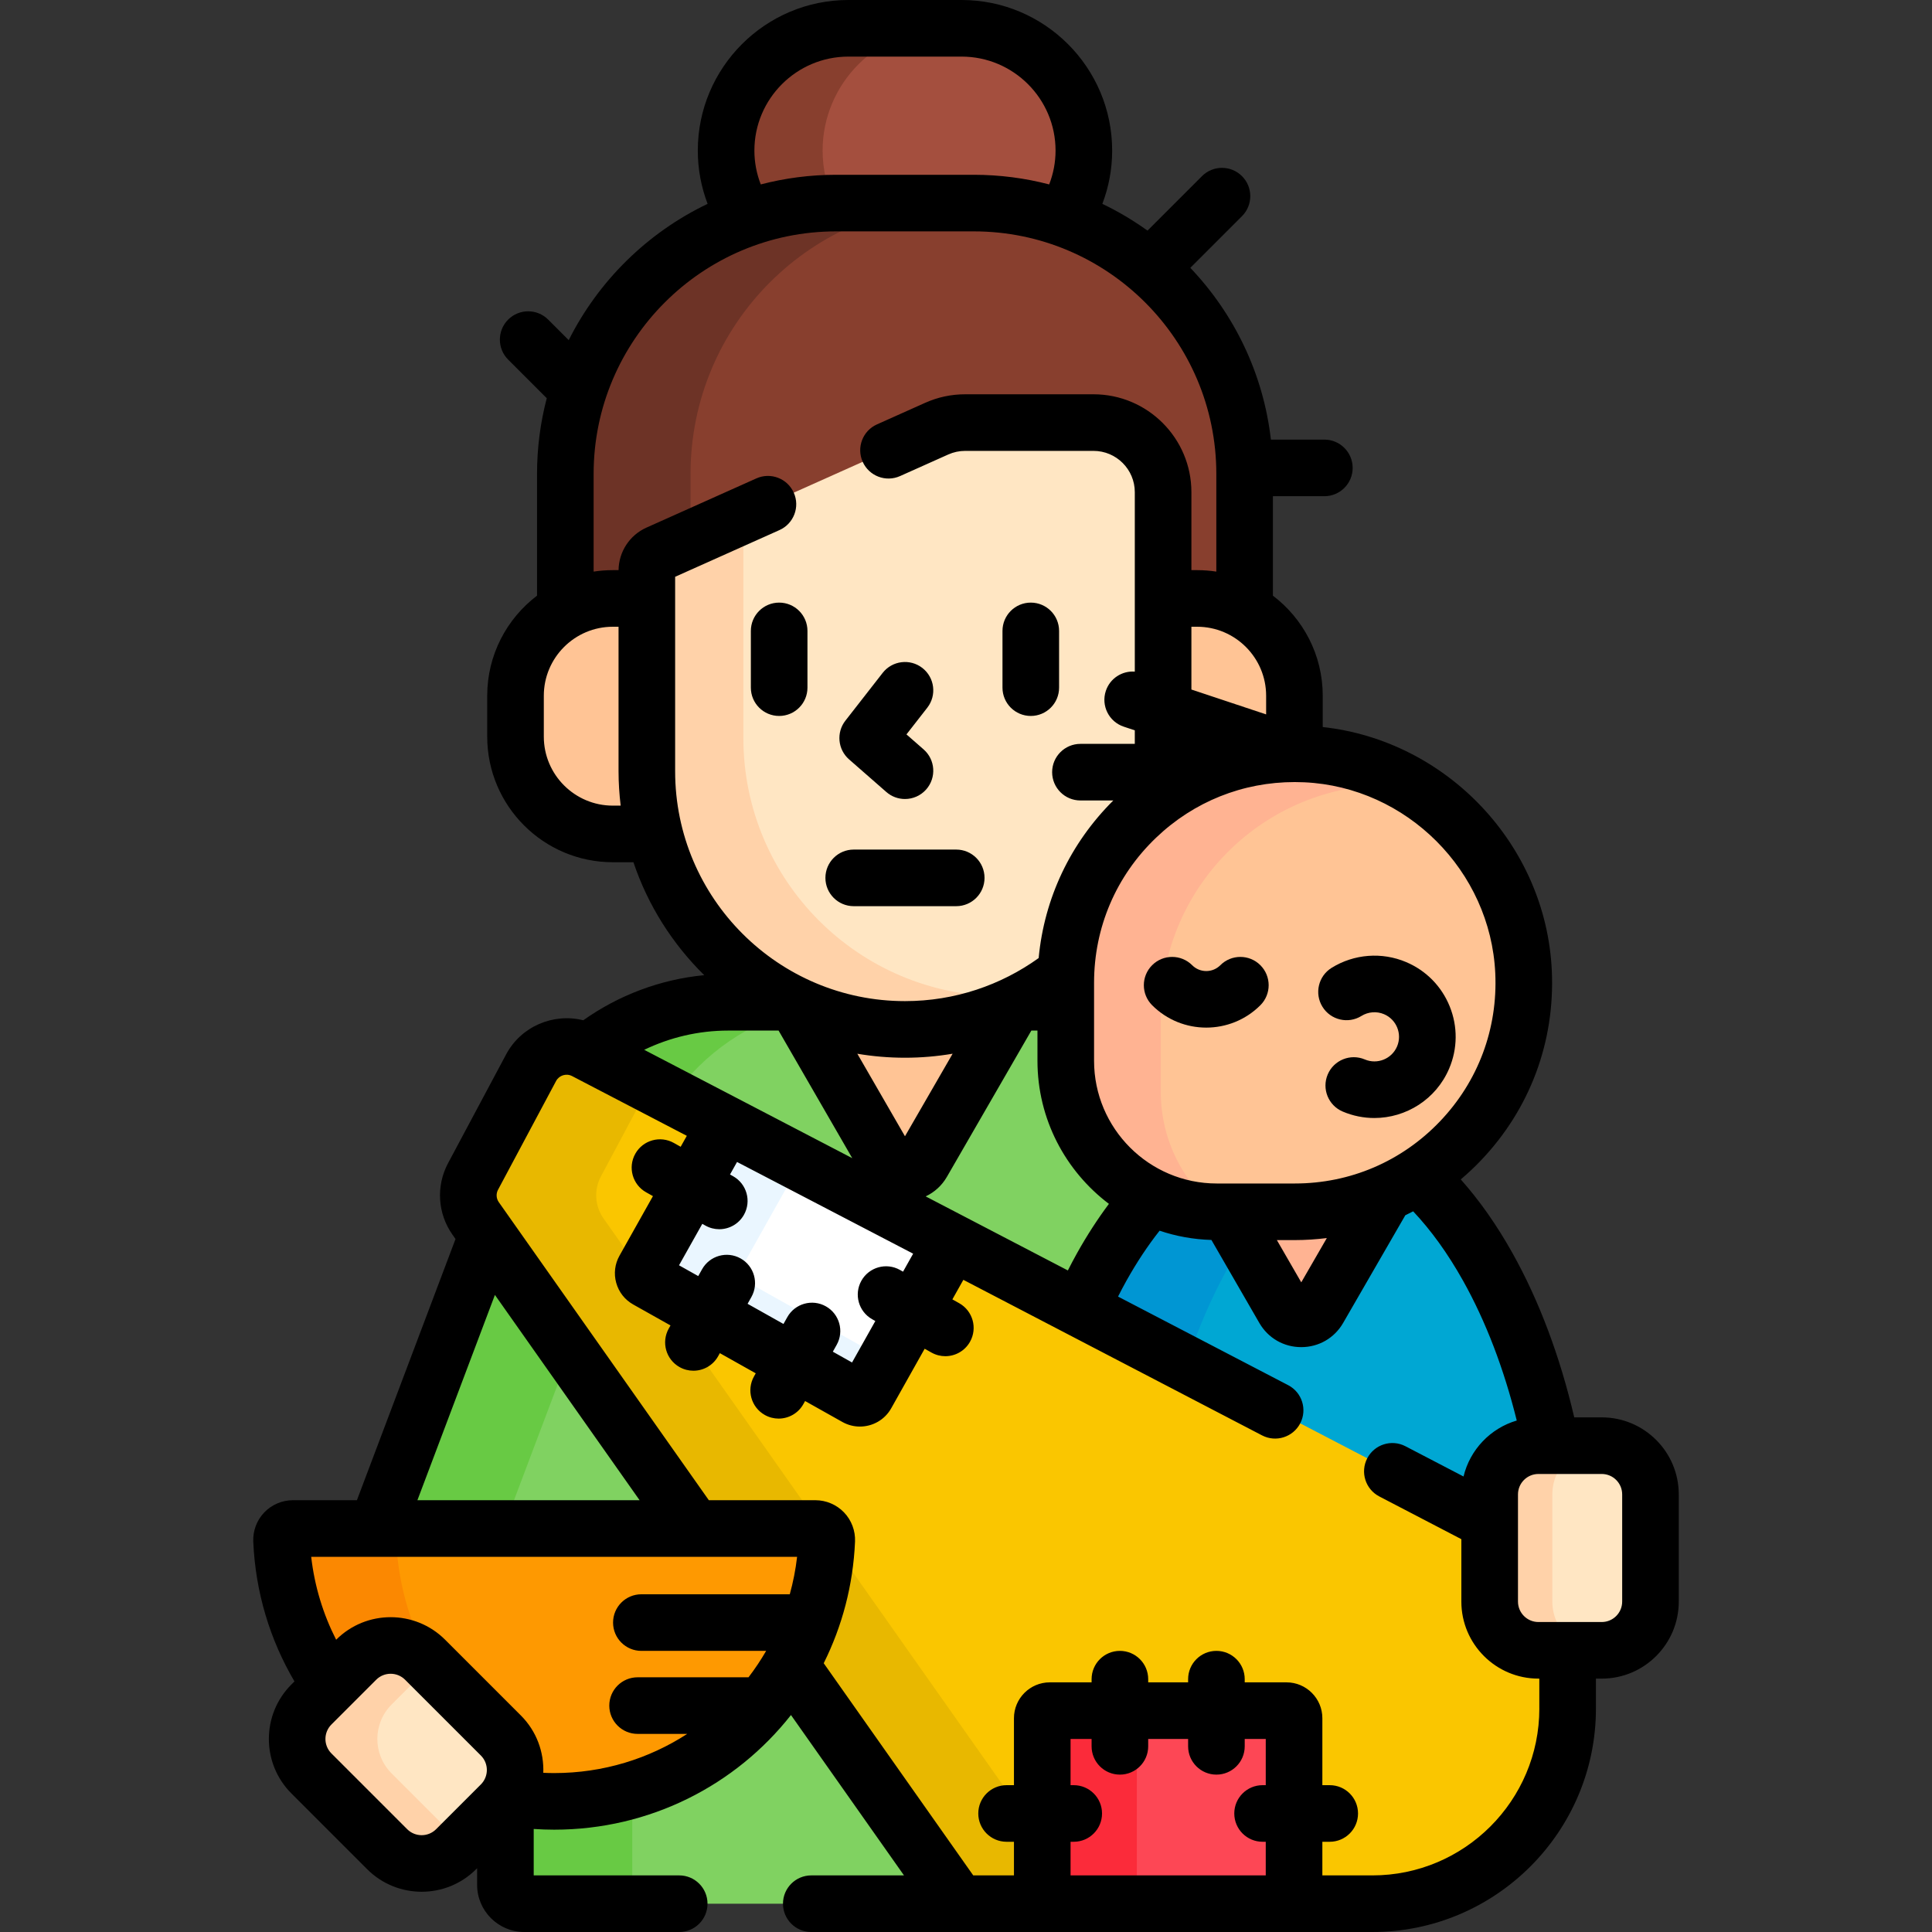 <svg id="Capa_1" enable-background="new 0 0 512 512" height="512" viewBox="0 0 512 512" width="512" xmlns="http://www.w3.org/2000/svg"><rect x="0" y="0" width="512" height="512" fill="#333333" stroke="none"/><g><g><g><path d="m305.097 317.187s.001 0 0 0c-13.406-6.464-22.658-20.184-22.658-36.064v-15.51h-12.079c-9.191 4.6-19.556 7.197-30.534 7.197-10.978 0-21.344-2.601-30.539-7.197h-16.313c-14.127 0-27.084 4.972-37.242 13.251l130.702 68.065c5.206-11.731 11.512-21.83 18.663-29.742z" fill="#80d261"/></g><g fill="#80d261"><path d="m146.854 477.383c-4.41 0-8.721-.414-12.913-1.17v23.287c0 2.761 2.239 5 5 5h115.09l-44.563-63.233c-12.509 21.592-35.865 36.116-62.614 36.116z"/><path d="m129.138 327.281-29.37 77.79h84.192z"/></g></g><g fill="#68ca44"><g><path d="m209.288 265.612h-16.313c-14.127 0-27.085 4.972-37.242 13.251l22.622 11.781c8.135-11.526 20.289-20.006 34.426-23.399-1.183-.511-2.345-1.059-3.493-1.633z"/><path d="m129.138 327.281-29.37 77.79h33.613l17.644-46.733z"/></g><path d="m167.554 499.5v-25.13c-6.559 1.956-13.505 3.013-20.7 3.013-4.41 0-8.721-.414-12.913-1.17v23.287c0 2.761 2.239 5 5 5h33.613c-2.761 0-5-2.239-5-5z"/></g><path d="m239.827 272.809c-10.227 0-19.921-2.26-28.634-6.283l24.021 41.606c2.05 3.551 7.175 3.551 9.225 0l24.021-41.606c-8.712 4.023-18.406 6.283-28.633 6.283z" fill="#ffc495"/><g><path d="m221.589 53.817h36.476c8.31 0 16.283 1.429 23.706 4.026 3.445-5.146 5.461-11.318 5.461-17.94 0-17.822-14.582-32.404-32.404-32.404h-30.003c-17.822 0-32.404 14.582-32.404 32.404 0 6.622 2.016 12.795 5.461 17.94 7.424-2.597 15.397-4.026 23.707-4.026z" fill="#a44f3e"/><path d="m221.166 53.828c-2.027-4.224-3.166-8.948-3.166-13.924 0-17.822 14.582-32.404 32.404-32.404h-25.578c-17.822 0-32.404 14.582-32.404 32.404 0 6.622 2.016 12.795 5.461 17.94 7.297-2.553 15.126-3.969 23.283-4.016z" fill="#883f2e"/><path d="m162.403 159.593h10.017v-8.359c0-1.574.928-3.007 2.365-3.651l73.857-33.07c2.256-1.01 4.654-1.522 7.125-1.522h34.03c9.614 0 17.437 7.822 17.437 17.437v29.166h10.017c4.592 0 8.894 1.26 12.586 3.445v-37.449c0-39.639-32.133-71.772-71.772-71.772h-36.476c-39.639 0-71.772 32.133-71.772 71.772v37.449c3.692-2.186 7.994-3.446 12.586-3.446z" fill="#883f2e"/><path d="m162.403 158.593h9.017v-7.359c0-1.971 1.158-3.758 2.957-4.563l8.623-3.861v-17.22c0-39.639 32.133-71.772 71.772-71.772h-33.183c-39.639 0-71.772 32.133-71.772 71.772v36.285c3.723-2.087 8.014-3.282 12.586-3.282z" fill="#6d3326"/><g fill="#ffc495"><path d="m171.419 204.401v-45.808h-9.017c-14.242 0-25.787 11.545-25.787 25.787v10.832c0 14.242 11.545 25.787 25.787 25.787h11.055c-1.324-5.314-2.038-10.872-2.038-16.598z"/><path d="m342.63 199.761c.263-1.477.408-2.996.408-4.548v-10.833c0-14.242-11.545-25.787-25.787-25.787h-9.017v45.808c0 2.234-.112 4.441-.323 6.619 9.806-6.999 21.779-11.154 34.719-11.259z"/></g><path d="m307.91 211.022c.209-2.179.325-4.386.325-6.62v-73.974c0-10.182-8.254-18.436-18.436-18.436h-34.031c-2.597 0-5.164.549-7.534 1.61l-73.857 33.07c-1.799.806-2.957 2.593-2.957 4.563v53.167c0 37.78 30.627 68.407 68.407 68.407 16.148 0 30.979-5.609 42.68-14.966.816-19.311 10.647-36.287 25.403-46.821z" fill="#ffe6c3"/><g><path d="m265.408 264c-37.781 0-68.408-30.627-68.408-68.407v-59.051l-22.624 10.13c-1.799.806-2.957 2.593-2.957 4.563v53.167c0 37.78 30.627 68.407 68.407 68.407 12.643 0 24.477-3.444 34.638-9.424-2.964.392-5.984.615-9.056.615z" fill="#ffd2a9"/></g></g><path d="m395.781 404.999v-8.967c0-6.569 5.344-11.913 11.913-11.913h3.648c-6.228-31.568-19.123-57.521-35.677-72.44-9.404 5.985-20.563 9.458-32.536 9.458h-20.675c-6.219 0-12.107-1.419-17.358-3.951-7.338 8.12-13.796 18.528-19.077 30.653z" fill="#00a7d3"/><path d="m314.062 362.443c5.311-16.385 12.577-30.496 21.233-41.305h-12.841c-6.219 0-12.107-1.419-17.358-3.951-7.338 8.12-13.796 18.529-19.077 30.653z" fill="#0096d3"/><path d="m343.13 321.137h-17.735l14.841 25.706c2.05 3.551 7.175 3.551 9.225 0l17.699-30.655c-7.369 3.182-15.493 4.949-24.03 4.949z" fill="#ffb392"/><g><path d="m343.13 321.137c34.469 0 62.226-28.735 60.624-63.557-1.43-31.092-26.666-56.328-57.758-57.758-34.822-1.602-63.557 26.156-63.557 60.624v20.675c0 22.1 17.915 40.015 40.015 40.015h20.676z" fill="#ffc495"/></g><g><path d="m307.619 289.366v-20.676c0-34.469 28.735-62.226 63.557-60.624.951.044 1.897.111 2.836.199-8.294-4.942-17.837-7.975-28.016-8.443-34.822-1.602-63.557 26.156-63.557 60.625v20.675c0 22.1 17.915 40.015 40.015 40.015h.864c-9.541-7.313-15.699-18.82-15.699-31.771z" fill="#ffb392"/></g><path d="m407.694 437.353c-7.132 0-12.913-5.781-12.913-12.913v-21.09l-239.714-124.834c-5.18-2.698-11.567-.721-14.318 4.432l-15.38 28.813c-1.895 3.55-1.628 7.864.69 11.153l57.9 82.158h32.135c1.708 0 3.077 1.426 3.005 3.132-.512 12.012-3.955 23.266-9.632 33.064l44.563 63.233h109.68c28.571 0 51.732-23.161 51.732-51.732v-15.415h-7.748z" fill="#fac600"/><path d="m159.945 322.913c-2.318-3.289-2.585-7.603-.69-11.153l12.975-24.307-17.163-8.938c-5.18-2.698-11.567-.721-14.318 4.432l-15.38 28.813c-1.895 3.55-1.628 7.864.69 11.153l57.9 82.158h32.135c1.708 0 3.077 1.426 3.005 3.132-.512 12.012-3.955 23.266-9.632 33.064l44.563 63.233h33.885z" fill="#e8b800"/><g><g><path d="m342.939 504.5h-66.729v-49.159c0-1.105.895-2 2-2h62.729c1.105 0 2 .895 2 2z" fill="#fd4755"/></g><g><path d="m303.271 453.341h-25.061c-1.105 0-2 .896-2 2v49.159h25.062v-49.159c-.001-1.104.895-2 1.999-2z" fill="#fb2b3a"/></g></g><g><g><path d="m192.344 297.928-21.629 38.51c-.541.963-.199 2.182.764 2.723l55.446 31.141c.963.541 2.182.199 2.723-.764l22.676-40.374z" fill="#fff"/></g><g><path d="m197.021 339.162c-.963-.541-1.305-1.76-.764-2.723l15.849-28.219-19.762-10.291-21.629 38.51c-.541.963-.199 2.182.764 2.723l55.446 31.141c.963.541 2.182.199 2.723-.764l5.146-9.162z" fill="#eaf6ff"/></g></g><g><path d="m424.481 437.353h-16.787c-7.132 0-12.913-5.781-12.913-12.913v-28.408c0-7.132 5.781-12.913 12.913-12.913h16.787c7.132 0 12.913 5.781 12.913 12.913v28.408c0 7.132-5.781 12.913-12.913 12.913z" fill="#ffe6c3"/></g><g><path d="m411.387 424.44v-28.408c0-7.132 5.781-12.913 12.913-12.913h-16.606c-7.132 0-12.913 5.781-12.913 12.913v28.408c0 7.132 5.781 12.913 12.913 12.913h16.606c-7.131 0-12.913-5.781-12.913-12.913z" fill="#ffd2a9"/></g><path d="m216.095 405.071h-138.481c-1.708 0-3.077 1.426-3.005 3.132.607 14.252 5.348 27.43 13.042 38.382l6.742-6.742c5.043-5.043 13.219-5.043 18.262 0l20.088 20.088c4.446 4.446 4.966 11.324 1.573 16.346 4.075.713 8.26 1.105 12.539 1.105 38.887 0 70.605-30.696 72.245-69.18.073-1.705-1.297-3.131-3.005-3.131z" fill="#fe9901"/><g><path d="m94.393 439.844c5.043-5.043 13.219-5.043 18.262 0l2.821 2.821c-6.175-10.119-9.936-21.871-10.473-34.462-.073-1.706 1.297-3.132 3.005-3.132h-30.394c-1.708 0-3.077 1.426-3.005 3.132.607 14.252 5.348 27.43 13.042 38.382z" fill="#fb8801"/></g><g><path d="m132.742 478.193-11.87 11.87c-5.043 5.043-13.219 5.043-18.262 0l-20.088-20.088c-5.043-5.043-5.043-13.219 0-18.262l11.87-11.87c5.043-5.043 13.219-5.043 18.262 0l20.088 20.088c5.043 5.043 5.043 13.219 0 18.262z" fill="#ffe6c3"/></g><g><path d="m103.782 469.975c-5.043-5.043-5.043-13.219 0-18.262l10.371-10.371-1.499-1.499c-5.043-5.043-13.219-5.043-18.262 0l-11.87 11.87c-5.043 5.043-5.043 13.219 0 18.262l20.088 20.088c5.043 5.043 13.219 5.043 18.262 0l1.499-1.499z" fill="#ffd2a9"/></g><g><path d="m206.485 189.734c4.142 0 7.5-3.358 7.5-7.5v-15.037c0-4.142-3.358-7.5-7.5-7.5s-7.5 3.358-7.5 7.5v15.037c0 4.142 3.358 7.5 7.5 7.5z"/><path d="m273.169 189.734c4.143 0 7.5-3.358 7.5-7.5v-15.037c0-4.142-3.357-7.5-7.5-7.5s-7.5 3.358-7.5 7.5v15.037c0 4.142 3.357 7.5 7.5 7.5z"/><path d="m225.009 201.244 9.879 8.645c1.423 1.245 3.183 1.856 4.936 1.856 2.087 0 4.165-.867 5.647-2.561 2.728-3.117 2.412-7.855-.705-10.583l-4.544-3.977 5.519-7.076c2.548-3.266 1.965-7.979-1.301-10.527-3.267-2.546-7.979-1.964-10.526 1.301l-9.879 12.666c-2.447 3.136-2.019 7.637.974 10.256z"/><path d="m226.243 240.146h27.168c4.143 0 7.5-3.358 7.5-7.5s-3.357-7.5-7.5-7.5h-27.168c-4.142 0-7.5 3.358-7.5 7.5s3.358 7.5 7.5 7.5z"/><path d="m424.481 375.619h-7.29c-3.747-16.058-9.26-30.844-16.386-43.569-4.17-7.447-8.761-13.961-13.687-19.494 1.848-1.568 3.63-3.238 5.331-5.018 12.988-13.599 19.664-31.463 18.798-50.302-1.537-33.384-27.847-60.966-60.709-64.564v-8.292c0-10.815-5.187-20.438-13.201-26.522v-26.358h13.631c4.143 0 7.5-3.358 7.5-7.5s-3.357-7.5-7.5-7.5h-14.168c-2.013-17.546-9.776-33.358-21.354-45.519l13.694-13.694c2.929-2.929 2.929-7.678 0-10.606-2.93-2.929-7.678-2.929-10.607 0l-14.433 14.434c-3.761-2.693-7.756-5.078-11.966-7.09 1.67-4.394 2.6-9.149 2.6-14.121-.002-22.004-17.902-39.904-39.905-39.904h-30.003c-22.003 0-39.903 17.901-39.903 39.904 0 4.972.929 9.727 2.599 14.12-15.915 7.607-28.899 20.374-36.806 36.117l-5.444-5.444c-2.929-2.929-7.678-2.929-10.606 0-2.929 2.929-2.929 7.678 0 10.606l10.229 10.229c-1.677 6.409-2.577 13.13-2.577 20.058v32.269c-8.014 6.084-13.201 15.707-13.201 26.522v10.833c0 18.354 14.933 33.287 33.287 33.287h5.461c3.84 11.435 10.347 21.645 18.757 29.929-11.734 1.132-22.737 5.359-32.047 11.952-7.889-1.971-16.455 1.569-20.44 9.034l-15.38 28.813c-3.248 6.085-2.797 13.367 1.176 19.005l.788 1.118-26.133 69.22h-16.97c-2.849 0-5.614 1.181-7.587 3.239-1.971 2.057-3.032 4.869-2.911 7.713.577 13.547 4.494 26.154 10.918 37.073l-.815.815c-7.958 7.959-7.958 20.909 0 28.868l20.088 20.087c3.979 3.979 9.207 5.969 14.434 5.969s10.455-1.99 14.434-5.969l.266-.266v4.4c0 6.893 5.607 12.5 12.5 12.5h41.057c4.142 0 7.5-3.358 7.5-7.5s-3.358-7.5-7.5-7.5h-38.559v-12.306c1.789.121 3.593.189 5.413.189 25.459 0 48.147-11.819 62.765-30.382l29.951 42.5h-24.57c-4.142 0-7.5 3.358-7.5 7.5s3.358 7.5 7.5 7.5h148.71c32.661 0 59.232-26.572 59.232-59.232v-7.915h1.539c11.255 0 20.412-9.157 20.412-20.413v-28.409c.001-11.257-9.157-20.414-20.412-20.414zm-81.37-168.363c.843 0 1.691.02 2.54.059 27.132 1.248 49.363 23.479 50.611 50.611.677 14.705-4.53 28.645-14.661 39.252-10.137 10.614-23.8 16.46-38.472 16.46h-20.675c-17.929 0-32.516-14.586-32.516-32.515v-20.675c0-14.672 5.846-28.335 16.46-38.472 9.997-9.547 22.949-14.72 36.713-14.72zm8.513 120.843-6.775 11.734-6.464-11.196h4.745c2.867 0 5.698-.195 8.494-.538zm-120.479 21.52.827.465-6.171 10.987-5.093-2.86 1.017-1.81c2.028-3.612.745-8.184-2.866-10.212-3.612-2.03-8.184-.746-10.212 2.866l-1.017 1.81-9.512-5.343 1.016-1.81c2.028-3.612.745-8.184-2.866-10.212-3.613-2.03-8.184-.745-10.212 2.866l-1.017 1.81-5.093-2.86 6.17-10.986.827.465c1.162.653 2.422.962 3.666.962 2.623 0 5.17-1.379 6.546-3.829 2.028-3.612.745-8.184-2.866-10.212l-.828-.465 1.862-3.315 46.669 24.304-2.676 4.765-.827-.464c-3.612-2.029-8.184-.745-10.212 2.866-2.026 3.612-.743 8.184 2.868 10.212zm6.799-45.237.003-.006-.003.006c0-.001 0-.001 0 0zm1.883-3.261-12.626-21.869c4.108.691 8.325 1.057 12.626 1.057 4.304 0 8.521-.37 12.63-1.063zm11.108 10.76 22.383-38.769h1.621v8.01c0 15.477 7.446 29.236 18.936 37.913-2.961 3.958-5.777 8.294-8.421 13.016-.846 1.51-1.661 3.06-2.458 4.63l-37.684-19.625c2.311-1.089 4.28-2.849 5.623-5.175zm84.603-127.501v4.944l-19.804-6.592v-16.639h1.517c10.084 0 18.287 8.204 18.287 18.287zm-110.713-169.38h30.003c13.732 0 24.904 11.172 24.904 24.904 0 3.163-.608 6.182-1.689 8.968-6.385-1.664-13.08-2.554-19.979-2.554h-36.476c-6.899 0-13.593.89-19.978 2.554-1.081-2.786-1.689-5.805-1.689-8.968.001-13.733 11.172-24.904 24.904-24.904zm-62.422 198.5c-10.083 0-18.287-8.204-18.287-18.287v-10.833c0-10.083 8.204-18.287 18.287-18.287h1.517v38.308c0 3.081.206 6.113.565 9.099zm16.516-9.099v-51.547l27.656-12.383c3.78-1.693 5.473-6.13 3.78-9.91-1.693-3.781-6.13-5.472-9.91-3.78l-29.135 13.045c-4.447 1.991-7.33 6.404-7.385 11.267h-1.522c-1.729 0-3.427.133-5.086.388v-25.892c0-35.439 28.833-64.272 64.272-64.272h36.476c35.44 0 64.272 28.833 64.272 64.272v25.892c-1.659-.255-3.357-.388-5.086-.388h-1.517v-20.666c0-14.301-11.635-25.937-25.937-25.937h-34.03c-3.677 0-7.243.762-10.599 2.265l-12.767 5.716c-3.78 1.693-5.473 6.129-3.78 9.91 1.692 3.78 6.128 5.473 9.91 3.78l12.767-5.716c1.415-.634 2.919-.955 4.469-.955h34.03c6.03 0 10.937 4.906 10.937 10.937v47.558c-3.348-.253-6.566 1.774-7.675 5.104-1.309 3.93.817 8.177 4.747 9.485l2.928.975v3.583h-14.407c-4.143 0-7.5 3.358-7.5 7.5s3.357 7.5 7.5 7.5h8.71c-11.402 11.338-18.292 25.929-19.782 41.76-9.988 7.176-22.218 11.415-35.428 11.415-33.584.002-60.908-27.321-60.908-60.906zm14.056 68.711h13.36l19.522 33.813-55.138-28.714c6.801-3.275 14.37-5.099 22.256-5.099zm-61.818 70.053 38.342 54.405h-58.882zm-3.718 129.725-11.87 11.87c-2.11 2.11-5.545 2.11-7.655 0l-20.087-20.087c-2.111-2.11-2.111-5.545 0-7.655l11.87-11.87c1.055-1.056 2.441-1.583 3.828-1.583s2.772.528 3.828 1.583l20.087 20.088c2.109 2.109 2.109 5.543-.001 7.654zm81.861-50.39h-39.332c-4.142 0-7.5 3.358-7.5 7.5s3.358 7.5 7.5 7.5h33.068c-1.407 2.441-2.97 4.776-4.672 7h-29.396c-4.142 0-7.5 3.358-7.5 7.5s3.358 7.5 7.5 7.5h13.155c-10.154 6.571-22.261 10.383-35.269 10.383-.964 0-1.922-.027-2.876-.07.2-5.475-1.763-11.015-5.933-15.185l-20.087-20.088c-7.958-7.958-20.909-7.959-28.868 0l-.007.007c-3.422-6.715-5.716-14.119-6.613-21.977h128.77c-.389 3.403-1.052 6.715-1.94 9.93zm126.138 50.589h-.841c-4.143 0-7.5 3.358-7.5 7.5s3.357 7.5 7.5 7.5h.841v8.911h-51.728v-8.911h.841c4.143 0 7.5-3.358 7.5-7.5s-3.357-7.5-7.5-7.5h-.841v-12.248h5.574v1.953c0 4.142 3.357 7.5 7.5 7.5s7.5-3.358 7.5-7.5v-1.953h10.579v1.953c0 4.142 3.357 7.5 7.5 7.5s7.5-3.358 7.5-7.5v-1.953h5.575zm72.504-20.321c0 24.39-19.843 44.232-44.232 44.232h-13.271v-8.911h1.953c4.143 0 7.5-3.358 7.5-7.5s-3.357-7.5-7.5-7.5h-1.953v-17.748c0-5.238-4.262-9.5-9.5-9.5h-11.075v-.841c0-4.142-3.357-7.5-7.5-7.5s-7.5 3.358-7.5 7.5v.841h-10.579v-.841c0-4.142-3.357-7.5-7.5-7.5s-7.5 3.358-7.5 7.5v.841h-11.075c-5.238 0-9.5 4.262-9.5 9.5v17.748h-1.954c-4.143 0-7.5 3.358-7.5 7.5s3.357 7.5 7.5 7.5h1.954v8.911h-10.789l-39.626-56.229c4.859-9.752 7.804-20.655 8.298-32.249.121-2.845-.94-5.656-2.911-7.713-1.972-2.058-4.737-3.238-7.586-3.238h-28.246l-55.659-78.978c-.69-.979-.769-2.244-.205-3.301l15.38-28.813c.81-1.519 2.712-2.106 4.237-1.312l30.411 15.837-1.63 2.902-1.81-1.016c-3.613-2.029-8.184-.745-10.212 2.866-2.028 3.612-.745 8.184 2.866 10.212l1.81 1.017-8.863 15.78c-1.243 2.212-1.55 4.777-.864 7.22s2.281 4.473 4.494 5.716l9.889 5.554-.465.827c-2.028 3.612-.745 8.184 2.866 10.212 1.162.653 2.422.962 3.666.962 2.623 0 5.17-1.379 6.546-3.829l.465-.828 9.512 5.343-.465.827c-2.028 3.612-.745 8.184 2.866 10.212 1.162.653 2.422.962 3.666.962 2.623 0 5.17-1.379 6.546-3.829l.465-.827 9.891 5.555c1.467.823 3.061 1.213 4.634 1.213 3.326 0 6.56-1.747 8.298-4.846l8.864-15.781 1.81 1.016c1.162.652 2.422.962 3.666.962 2.623 0 5.17-1.379 6.546-3.829 2.028-3.611.745-8.184-2.866-10.212l-1.81-1.017 2.909-5.179 79.157 41.222c3.669 1.913 8.202.486 10.116-3.188 1.913-3.674.485-8.203-3.188-10.116l-45.09-23.481c.728-1.435 1.471-2.851 2.242-4.229 2.754-4.917 5.689-9.332 8.769-13.231 4.334 1.461 8.946 2.313 13.733 2.453l12.697 21.992c2.319 4.016 6.473 6.414 11.109 6.413s8.789-2.398 11.107-6.414h-.001l16.472-28.53c.702-.334 1.394-.688 2.084-1.046 4.718 5.005 9.158 11.136 13.206 18.363 6.073 10.845 10.849 23.409 14.244 37.077-6.97 2.049-12.401 7.72-14.102 14.834l-15.398-8.019c-3.671-1.912-8.202-.487-10.116 3.188-1.913 3.674-.485 8.203 3.188 10.116l21.747 11.325v16.54c0 11.255 9.157 20.413 20.413 20.413h.248v7.917zm21.952-28.328c0 2.984-2.428 5.413-5.412 5.413h-16.787c-2.984 0-5.413-2.428-5.413-5.413v-28.409c0-2.984 2.429-5.413 5.413-5.413h16.787c2.984 0 5.412 2.428 5.412 5.413z"/><path d="m305.326 266.395c3.954 3.954 9.148 5.931 14.342 5.931s10.389-1.977 14.343-5.931c2.929-2.929 2.929-7.678 0-10.606-2.93-2.929-7.678-2.929-10.607 0-.999 1-2.326 1.55-3.735 1.55-1.408 0-2.735-.551-3.734-1.55-2.93-2.929-7.678-2.929-10.607 0-2.93 2.928-2.93 7.677-.002 10.606z"/><path d="m360.796 269.237c1.803-1.118 4.043-1.293 5.99-.465 3.307 1.404 4.855 5.236 3.452 8.542-1.404 3.307-5.236 4.856-8.544 3.452-3.807-1.615-8.215.159-9.834 3.973-1.619 3.813.159 8.216 3.973 9.835 2.735 1.161 5.578 1.71 8.378 1.71 8.377 0 16.358-4.923 19.834-13.108 2.246-5.29 2.297-11.138.145-16.467-2.153-5.328-6.252-9.5-11.541-11.745-6.428-2.729-13.813-2.16-19.757 1.523-3.521 2.183-4.604 6.806-2.422 10.326 2.18 3.521 6.805 4.606 10.326 2.424z"/></g></g></svg>